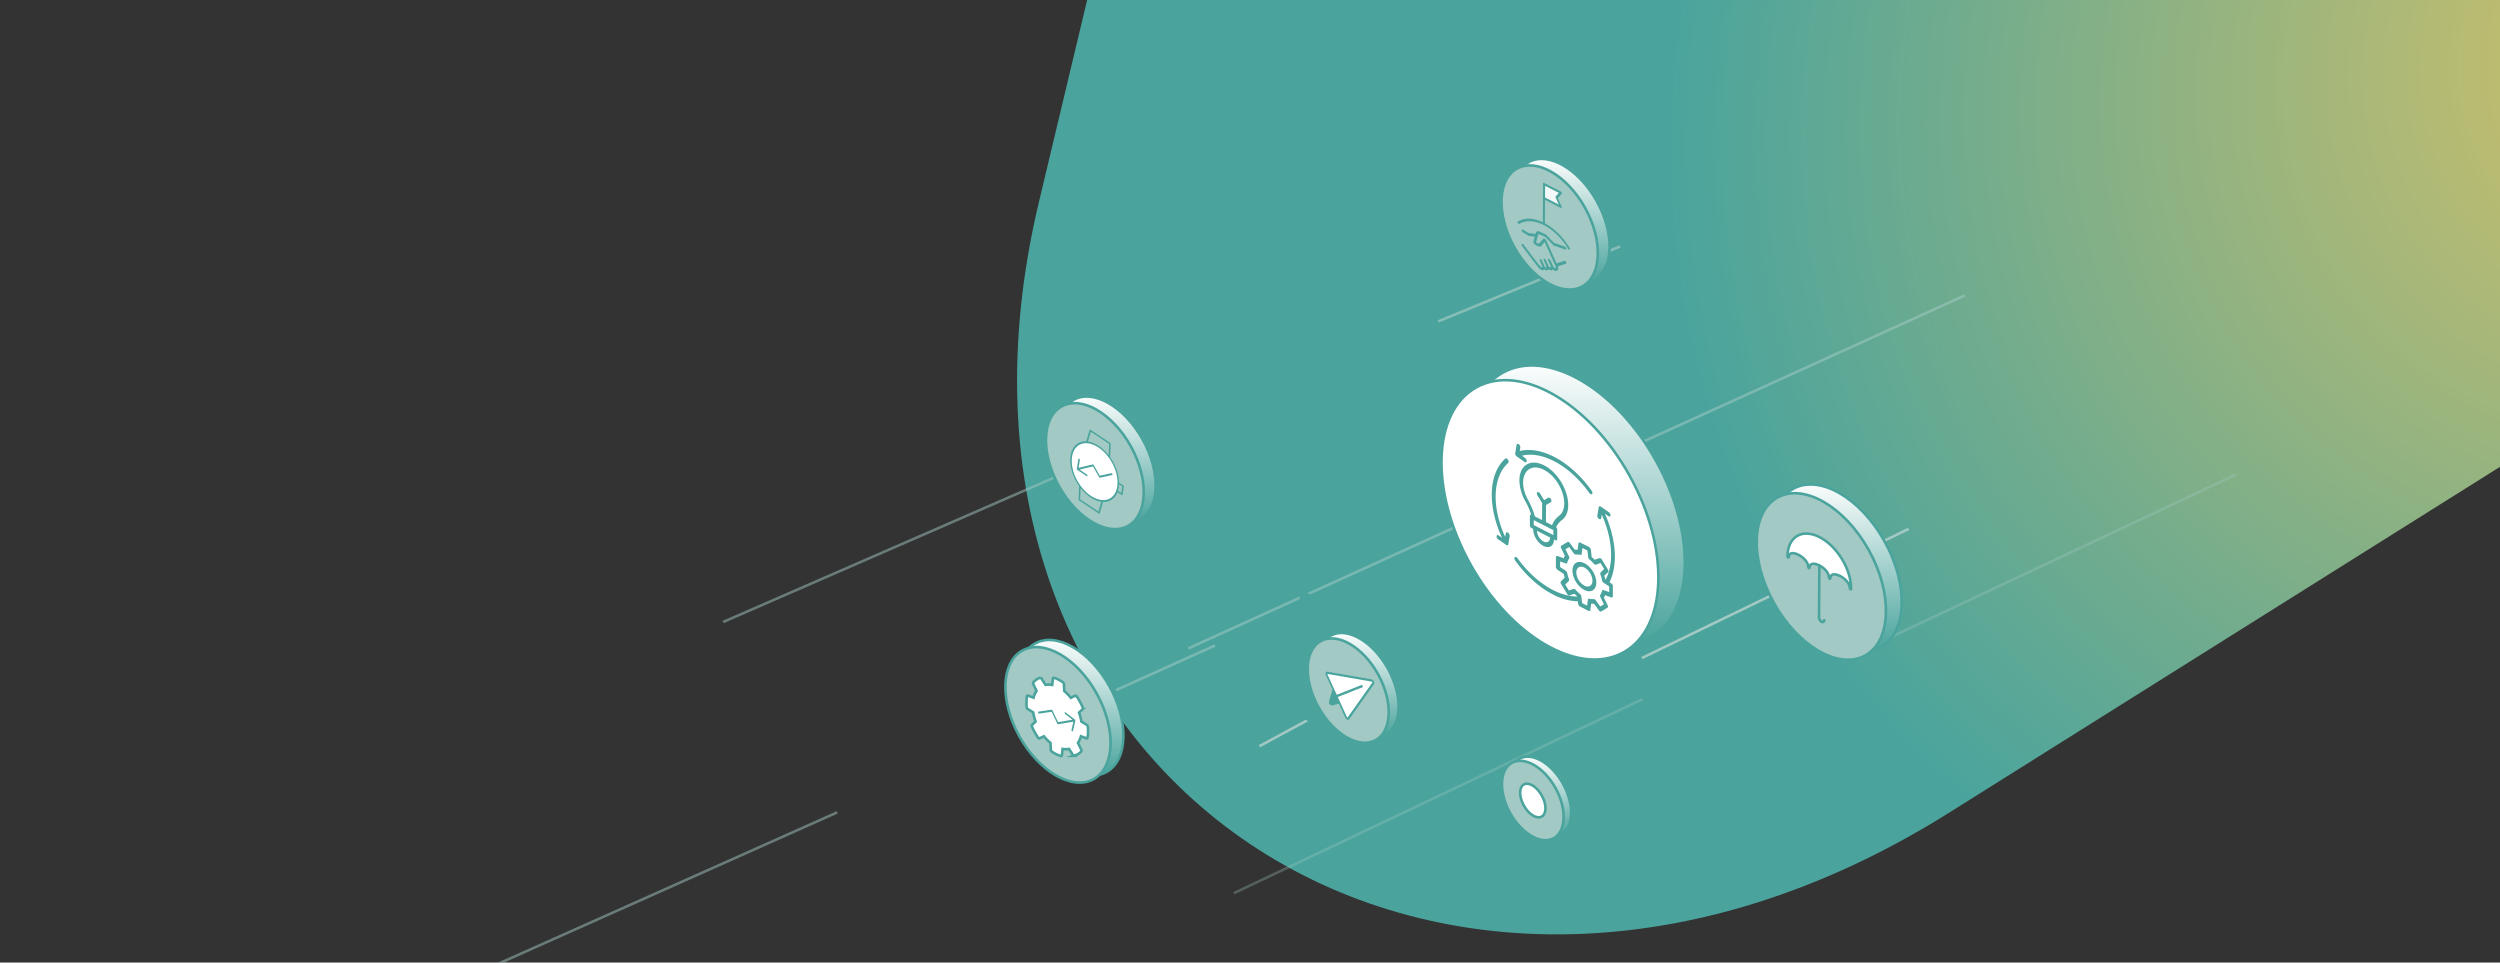 <svg xmlns="http://www.w3.org/2000/svg" xmlns:xlink="http://www.w3.org/1999/xlink" width="1922" height="740" viewBox="0 0 1922 740">
  <rect x="0" y="0" width="1922" height="740" fill="#333333" stroke="none"/>
  <defs>
    <clipPath id="clip-path">
      <rect id="Rectangle_1297" data-name="Rectangle 1297" width="1922" height="740" fill="#fff"/>
    </clipPath>
    <radialGradient id="radial-gradient" cx="0.367" cy="0.2" r="0.534" gradientTransform="matrix(0.694, 0.59, -0.435, 0.694, 0.2, -0.155)" gradientUnits="objectBoundingBox">
      <stop offset="0" stop-color="#dac265"/>
      <stop offset="1" stop-color="#4aa49d"/>
    </radialGradient>
    <linearGradient id="linear-gradient" x1="0.5" x2="0.5" y2="1" gradientUnits="objectBoundingBox">
      <stop offset="0" stop-color="#fff"/>
      <stop offset="1" stop-color="#4aa49d"/>
    </linearGradient>
  </defs>
  <g id="Mask_Group_64" data-name="Mask Group 64" clip-path="url(#clip-path)">
    <g id="Group_5797" data-name="Group 5797">
      <path id="Path_7332" data-name="Path 7332" d="M1459.514,1749.207,963.42,1806.357c-367.5,42.336-728.056-236.652-719.733-556.893l11.306-434.257C265.268,420.36,807.4,266.7,1176.7,553.969l484.8,377.093C2029.583,1217.374,1911.116,1697.192,1459.514,1749.207Z" transform="translate(2941.646 -618.044) rotate(110)" fill="url(#radial-gradient)"/>
      <path id="Path_7515" data-name="Path 7515" d="M12070.67,612.26l-205.084,99.246" transform="translate(-10603.302 -205.621)" fill="none" stroke="#a2c9c3" stroke-width="2"/>
      <path id="Path_7520" data-name="Path 7520" d="M11962.366,621.339l-596.911,271.378" transform="translate(-10451.804 -394.243)" fill="none" stroke="#a2c9c3" stroke-width="2" opacity="0.547"/>
      <path id="Path_7521" data-name="Path 7521" d="M11935.78,694.661l-70.475,38.092" transform="translate(-10896.978 -159.145)" fill="none" stroke="#a2c9c3" stroke-width="2"/>
      <path id="Path_7497" data-name="Path 7497" d="M98.285-65.672,0-120v98.285L98.285,32.613Z" transform="translate(999.212 572.568)" fill="#4aa49d"/>
      <path id="Path_7503" data-name="Path 7503" d="M41.416-97.107,0-120v41.416L41.416-55.69Z" transform="translate(1175.564 251.817)" fill="#a2c9c3"/>
      <g id="Group_5626" data-name="Group 5626" transform="translate(1020.035 494.065)">
        <path id="Path_7506" data-name="Path 7506" d="M1584.058-162.338l-32.149-16.4a4.8,4.8,0,0,1-2.4-3.926l.26-42.38.025-.077a1.282,1.282,0,0,1,.077-.325l.042-.106a.927.927,0,0,1,.315-.369l8.111-4.9a.929.929,0,0,1,.47-.12l.134.011a1.515,1.515,0,0,1,.379.1l.158.063,24.917,12.712a4.8,4.8,0,0,1,2.395,3.927l-.042,6.847a.511.511,0,0,1-.81.489,1.6,1.6,0,0,1-.8-1.308l.042-6.848a1.6,1.6,0,0,0-.8-1.308l-24.921-12.706-8.089,4.88-.258,42.238a1.6,1.6,0,0,0,.8,1.309l32.149,16.4a.511.511,0,0,0,.809-.489l.042-6.848a.511.511,0,0,1,.809-.489,1.6,1.6,0,0,1,.8,1.308l-.042,6.848A1.533,1.533,0,0,1,1584.058-162.338Z" transform="translate(-1549.513 230.941)" fill="#fff"/>
      </g>
      <g id="Group_5627" data-name="Group 5627" transform="translate(1053.969 515.564)">
        <path id="Path_7507" data-name="Path 7507" d="M1589.378-205.685" transform="translate(-1589.378 205.685)" fill="#fff"/>
      </g>
      <g id="Group_5628" data-name="Group 5628" transform="translate(1040.276 515.858)">
        <path id="Path_7508" data-name="Path 7508" d="M1589.224-167.607c-4.914-2.507-9.561-7.4-12.629-13.461-3.74-7.39-4.351-14.967-1.592-19.776s8.306-5.843,14.479-2.7l.013.007c8.287,4.227,15.119,14.683,15.9,24.327s-4.773,15.192-12.91,12.894h0A17.864,17.864,0,0,1,1589.224-167.607Zm.26-34.132-.011-.005c-5.557-2.83-10.55-1.9-13.032,2.429s-1.933,11.148,1.433,17.8,8.847,11.74,14.3,13.278h0c7.323,2.068,12.318-2.921,11.619-11.6S1596.942-197.934,1589.484-201.739Z" transform="translate(-1573.292 205.339)" fill="#fff"/>
      </g>
      <g id="Group_5629" data-name="Group 5629" transform="translate(1044.188 524.17)">
        <path id="Path_7509" data-name="Path 7509" d="M1593.191-186.142c2.219,1.132,4.031.038,4.046-2.443a7.99,7.99,0,0,0-3.992-6.543c-2.219-1.133-4.031-.039-4.046,2.443a6.229,6.229,0,0,0,.271,1.76l-4.663.969c-1.132-1.893-2.867-3.187-4.387-3.272s-2.521,1.056-2.532,2.885a8.033,8.033,0,0,0,2.481,5.442c1.511,1.462,3.251,1.94,4.4,1.211l4.622,5.707a3.753,3.753,0,0,0-.29,1.474,8.118,8.118,0,0,0,3.221,6.1c1.891,1.388,3.793,1.216,4.537-.409s.121-4.248-1.486-6.256-3.748-2.84-5.106-1.983l-4.622-5.706a4.767,4.767,0,0,0,.02-3.236l4.663-.968A7.472,7.472,0,0,0,1593.191-186.142Zm.043-7.19a4.794,4.794,0,0,1,2.4,3.927,1.532,1.532,0,0,1-2.428,1.466,4.8,4.8,0,0,1-2.4-3.927A1.532,1.532,0,0,1,1593.234-193.331Zm-11.335,7.739a4.8,4.8,0,0,1-2.395-3.926,1.532,1.532,0,0,1,2.428-1.466,4.794,4.794,0,0,1,2.394,3.926A1.532,1.532,0,0,1,1581.9-185.592Zm11.236,8.437a4.8,4.8,0,0,1,2.4,3.926,1.532,1.532,0,0,1-2.428,1.466,4.8,4.8,0,0,1-2.4-3.926A1.532,1.532,0,0,1,1593.135-177.154Z" transform="translate(-1577.888 195.575)" fill="#fff"/>
      </g>
      <g id="Group_5618" data-name="Group 5618" transform="translate(805.047 512.146)">
        <path id="Path_7457" data-name="Path 7457" d="M1722.809-259.4a.447.447,0,0,0,.395.054l7.066-3.151,4.7,6.651c.208.391.574.64.853.582l8.636-4.081-.035,5.671a1.044,1.044,0,0,0,.521.855.333.333,0,0,0,.529-.319l.043-7.047a1.1,1.1,0,0,0-.521-.855l-6.3-3.215c-.29-.2-.563-.116-.609.186a1.032,1.032,0,0,0,.439.9.652.652,0,0,0,.163.083l4.99,2.546-8.206,3.874-4.75-6.714c-.2-.375-.552-.6-.8-.521l-7.4,3.3c-.215.111-.246.463-.071.811A1.056,1.056,0,0,0,1722.809-259.4Z" transform="translate(-1713.612 285.423)" fill="#fff"/>
        <path id="Path_7458" data-name="Path 7458" d="M1749.305-268.878a1.4,1.4,0,0,0-.718-.861c-1.219-.5-2.385-.942-3.723-1.428-.027-.073-.052-.15-.082-.226a35,35,0,0,0-2.505-5.376l1.729-2.9a.54.54,0,0,0,.071-.2c0-.017.008-.031.01-.048a.5.5,0,0,0,.016-.078c0-.055-.005-.113-.006-.168q-.77-1.312-1.639-2.562a50.814,50.814,0,0,0-3.719-4.426c-.294-.314-.651-.414-.865-.242-.82.66-1.58,1.361-2.391,2.128l-.314-.278a25.884,25.884,0,0,0-4.5-3.194l-1.061-4.315a1.808,1.808,0,0,0-.9-1.278l-.14-.067a14.1,14.1,0,0,0-2.6-.923l-.079-.018c-.117-.027-.234-.053-.353-.091a9.434,9.434,0,0,0-2.574-.461c-.49-.1-.784.311-.661.924l.4,4.074-.215.009a9.261,9.261,0,0,0-3.743,1c-1.109-1.225-2.25-2.483-3.407-3.7-.009-.009-.018-.014-.027-.023s-.046-.04-.07-.058a1.19,1.19,0,0,0-.179-.132c-.015-.008-.027-.023-.042-.031-.062-.031-.122-.053-.183-.083a8.8,8.8,0,0,0-2.452,2.3c-.228.342-.459.681-.681,1.029-.136.211-.259.437-.385.664l-.153.276a1.093,1.093,0,0,0,.188,1.068l2.891,4.117c-.023.061-.045.122-.067.185a16.161,16.161,0,0,0-.838,4.8c-1.24-.2-2.416-.367-3.579-.52-.308-.04-.509.192-.489.565a36.181,36.181,0,0,0,1.276,7.4,1.387,1.387,0,0,0,.753.911l3.763,1.425.035.1a35.081,35.081,0,0,0,2.639,5.606l-1.693,2.855a.525.525,0,0,0-.045.126.5.5,0,0,0-.021.1.654.654,0,0,0-.017.084c0,.113.011.23.013.344q.941,1.485,2,2.88c.078.1.152.2.231.3q1.133,1.43,2.341,2.765.219.242.437.491l.246.278a1.244,1.244,0,0,0,.131.13l.08.069c.3.27.639.314.82.107l.056-.067c.014-.017.027-.037.037-.047.874-.712,1.6-1.342,2.265-1.956.033.031.068.06.1.089a25.779,25.779,0,0,0,4.674,3.288l1.048,4.353c.019.076.041.153.06.218l.684.109-.672-.063a1.433,1.433,0,0,0,.668.863l.052.027a16.843,16.843,0,0,0,6.113,1.528c.291.008.466-.238.433-.608l-.4-4.376h.023a9.288,9.288,0,0,0,3.761-1.012l3.322,3.625c.013.014.027.021.04.035s.022.019.033.029a1.115,1.115,0,0,0,.236.174c.005,0,.011.009.016.012l.031.016a25.361,25.361,0,0,0,2.211-1.656,11.042,11.042,0,0,0,1.7-2.53,1.121,1.121,0,0,0-.2-1.047l-2.9-4.081c.02-.056.041-.113.06-.17a16.1,16.1,0,0,0,.833-4.663l2.468.341,1.158.15c.3.033.5-.2.477-.566A30.867,30.867,0,0,0,1749.305-268.878Zm-3.689,5.691c-.291-.039-.489.164-.494.505a15.1,15.1,0,0,1-.773,4.784c-.07.2-.144.389-.22.579a1.161,1.161,0,0,0,.22,1.015l2.861,4.032a11.686,11.686,0,0,1-2.584,3.135l-3.259-3.556c-.273-.3-.609-.413-.829-.282a8.343,8.343,0,0,1-3.783,1.118c-.149.008-.3.013-.451.017-.277.006-.441.251-.407.609l.4,4.332a15.526,15.526,0,0,1-4.609-1.166l-1.082-4.5a1.441,1.441,0,0,0-.68-.907l-.1-.05a23.2,23.2,0,0,1-4.663-3.21c-.184-.162-.367-.328-.548-.495-.293-.272-.624-.332-.815-.148-.679.647-1.423,1.3-2.331,2.051-.082-.092-.165-.186-.247-.277a50.261,50.261,0,0,1-3.539-4.36c-.045-.063-.09-.128-.133-.191l1.691-2.853a1.036,1.036,0,0,0-.128-.991,32.228,32.228,0,0,1-2.736-5.668c-.083-.226-.161-.451-.237-.676a1.38,1.38,0,0,0-.728-.829l-3.7-1.4a34.12,34.12,0,0,1-.975-5.6c1.133.154,2.287.324,3.51.523.3.048.507-.159.507-.511a15.082,15.082,0,0,1,.774-4.926c.069-.2.144-.4.223-.587a1.158,1.158,0,0,0-.215-1.011l-2.848-4.054c.085-.153.171-.3.264-.447.365-.571.732-1.138,1.117-1.686a2.607,2.607,0,0,1,.416-.435c.232-.2.467-.4.708-.606l.013-.011c1.064,1.135,2.122,2.3,3.146,3.438l.164.181c.274.3.614.421.837.289a8.345,8.345,0,0,1,3.771-1.11c.211-.01.422-.021.635-.018.284,0,.452-.248.417-.612l-.43-4.366a8.265,8.265,0,0,1,2.008.392c.158.05.313.086.466.119l.074.017a11.88,11.88,0,0,1,2.026.7l1.124,4.573a1.443,1.443,0,0,0,.674.9,23.271,23.271,0,0,1,4.592,3.175q.378.331.748.676c.3.28.633.344.827.159.8-.76,1.533-1.45,2.3-2.094a43.347,43.347,0,0,1,3.9,4.875l-1.714,2.879a1.027,1.027,0,0,0,.12.981,32.191,32.191,0,0,1,2.61,5.459c.1.27.191.539.281.807a1.379,1.379,0,0,0,.739.835c1.339.484,2.485.9,3.642,1.373a28.374,28.374,0,0,1,1,5.6Z" transform="translate(-1709.269 295.907)" fill="#fff"/>
      </g>
      <g id="Group_5617" data-name="Group 5617" transform="matrix(0.995, -0.105, 0.105, 0.995, 1181.488, 144.686)">
        <path id="Path_7456" data-name="Path 7456" d="M6.235.1c-.165-.144-.306-.13-.327.032L5.272,5.106c-5-1.172-6.753,4.35-3.909,12.334a35.311,35.311,0,0,0,3.844,7.6l.616,6.081a1.067,1.067,0,0,0,.325.6l8.469,7.335c.163.137.3.123.326-.032l.647-4.988c2.637.612,4.488-.64,5.071-3.43l1.812,1.569c.177.146.32.113.327-.077l.01-3.593a1.039,1.039,0,0,0-.325-.641l-1.812-1.569a31.619,31.619,0,0,0-5.038-12.206l-.605-6.05a1.07,1.07,0,0,0-.325-.6Zm.283.965,7.9,6.841.516,5.162C12.1,9.131,8.814,6.284,5.975,5.311ZM10.455,8.8c5.4,4.674,9.759,13.288,9.742,19.24s-4.405,6.988-9.8,2.315S.637,17.063.653,11.111s4.4-6.992,9.792-2.323Zm6.852,12.776a.367.367,0,0,0-.245-.122l-4.368.347L9.77,16.666c-.13-.286-.357-.522-.529-.548L3.9,16.682l.01-3.469a.987.987,0,0,0-.325-.641c-.18-.156-.326-.121-.327.077L3.249,16.96a1.04,1.04,0,0,0,.325.641l3.909,3.385c.18.187.349.2.377.023a.921.921,0,0,0-.274-.653.687.687,0,0,0-.1-.088L4.39,17.588l5.073-.536,2.955,5.182c.122.273.343.494.5.5l4.572-.362c.133-.019.151-.228.042-.481A1.084,1.084,0,0,0,17.307,21.573Zm3.464,5.521,1.384,1.2-.008,2.874-1.384-1.2a10.941,10.941,0,0,0,.085-1.367A14.807,14.807,0,0,0,20.771,27.094ZM5.918,26.079c2.83,3.937,6.119,6.785,8.957,7.758l-.542,4.245-7.9-6.841Z" fill="#fff"/>
      </g>
      <path id="Path_7513" data-name="Path 7513" d="M12289.944,516.039l-314.131,149.136" transform="translate(-11027.267 21.502)" fill="none" stroke="#a2c9c3" stroke-width="2" opacity="0.298"/>
      <path id="Path_7514" data-name="Path 7514" d="M12130.748,582.156l-265.162,124.872" transform="translate(-10411.774 -217.315)" fill="none" stroke="#a2c9c3" stroke-width="2" opacity="0.315"/>
      <path id="Path_7516" data-name="Path 7516" d="M12005.511,661.073l-139.925,57.7" transform="translate(-10759.929 -471.658)" fill="none" stroke="#a2c9c3" stroke-width="2" opacity="0.686"/>
      <path id="Path_7517" data-name="Path 7517" d="M11936.259,670.318l-296.618,129.4" transform="translate(-11083.734 -321.514)" fill="none" stroke="#a2c9c3" stroke-width="2" opacity="0.488"/>
      <path id="Path_7518" data-name="Path 7518" d="M11941.752,688.51l-76.166,34.34" transform="translate(-11007.638 -192.278)" fill="none" stroke="#a2c9c3" stroke-width="2" opacity="0.547"/>
      <path id="Path_7519" data-name="Path 7519" d="M11773.523,765.26l-357.046,159.465" transform="translate(-11129.884 -140.705)" fill="none" stroke="#a2c9c3" stroke-width="2" opacity="0.488"/>
      <g id="Group_5700" data-name="Group 5700" transform="translate(1912 13544)">
        <path id="Path_7735" data-name="Path 7735" d="M238.26-24.441c.589-53.73-36.257-117.618-82.3-142.7-27.226-14.832-51.566-12.763-67.04,2.51,13.4-3.213,29.481-.6,46.712,8.791,46.042,25.081,82.889,88.969,82.3,142.7-.24,21.955-6.7,38.81-17.393,49.364C222.951,30.853,237.891,9.179,238.26-24.441Z" transform="translate(-854.981 -13085.785)" fill="url(#linear-gradient)"/>
        <ellipse id="Ellipse_453" data-name="Ellipse 453" cx="70.028" cy="116.507" rx="70.028" ry="116.507" transform="translate(-817.903 -13223.44) rotate(-29.072)" fill="none" stroke="#4aa49d" stroke-miterlimit="10" stroke-width="2"/>
        <ellipse id="Ellipse_452" data-name="Ellipse 452" cx="70.028" cy="116.507" rx="70.028" ry="116.507" transform="translate(-838.232 -13212.14) rotate(-29.072)" fill="#fff" stroke="#4aa49d" stroke-miterlimit="10" stroke-width="2"/>
      </g>
      <path id="Path_7736" data-name="Path 7736" d="M155.279-109.344c.262-23.875-16.111-52.264-36.57-63.408-12.1-6.59-22.913-5.671-29.789,1.115,5.956-1.428,13.1-.265,20.756,3.906,20.459,11.145,36.831,39.533,36.57,63.408-.107,9.756-2.977,17.245-7.728,21.935C148.477-84.774,155.116-94.4,155.279-109.344Z" transform="translate(1082.182 299.386)" fill="url(#linear-gradient)"/>
      <path id="Path_7737" data-name="Path 7737" d="M177.926-86.172c.351-32.023-21.609-70.1-49.05-85.048-16.226-8.84-30.733-7.607-39.955,1.5,7.989-1.915,17.57-.355,27.84,5.239,27.441,14.948,49.4,53.025,49.05,85.048-.143,13.085-3.994,23.131-10.366,29.421C168.8-53.217,177.706-66.135,177.926-86.172Z" transform="translate(1284.126 549.703)" fill="url(#linear-gradient)"/>
      <path id="Path_7738" data-name="Path 7738" d="M156.259-108.341c.266-24.228-16.349-53.035-37.11-64.345-12.276-6.688-23.252-5.755-30.229,1.132,6.044-1.449,13.293-.269,21.063,3.964,20.761,11.309,37.375,40.117,37.11,64.345-.108,9.9-3.021,17.5-7.843,22.259C149.356-83.409,156.093-93.182,156.259-108.341Z" transform="translate(732.223 482.103)" fill="url(#linear-gradient)"/>
      <path id="Path_7739" data-name="Path 7739" d="M131.37-133.807c.167-15.273-10.306-33.433-23.393-40.562-7.739-4.216-14.658-3.628-19.056.713,3.81-.913,8.38-.169,13.278,2.5,13.087,7.129,23.561,25.289,23.393,40.562-.068,6.241-1.9,11.032-4.944,14.032C127.019-118.09,131.265-124.25,131.37-133.807Z" transform="translate(1076.525 758.942)" fill="url(#linear-gradient)"/>
      <path id="Path_7740" data-name="Path 7740" d="M161.344-103.138c.286-26.057-17.583-57.04-39.912-69.2-13.2-7.193-25.007-6.189-32.512,1.217,6.5-1.558,14.3-.289,22.654,4.263,22.329,12.163,40.2,43.146,39.912,69.2-.117,10.648-3.25,18.821-8.435,23.94C153.92-76.323,161.166-86.834,161.344-103.138Z" transform="translate(702.323 669.254)" fill="url(#linear-gradient)"/>
      <path id="Path_7741" data-name="Path 7741" d="M144.717-120.151c.22-20.075-13.546-43.945-30.748-53.315-10.172-5.541-19.266-4.768-25.047.938,5.008-1.2,11.014-.223,17.452,3.285,17.2,9.371,30.969,33.241,30.748,53.315-.09,8.2-2.5,14.5-6.5,18.443C139-99.492,144.579-107.59,144.717-120.151Z" transform="translate(930.537 663.84)" fill="url(#linear-gradient)"/>
      <ellipse id="Ellipse_454" data-name="Ellipse 454" cx="31.117" cy="51.77" rx="31.117" ry="51.77" transform="translate(1148.066 139.735) rotate(-29.072)" fill="none" stroke="#4aa49d" stroke-miterlimit="10" stroke-width="2"/>
      <ellipse id="Ellipse_457" data-name="Ellipse 457" cx="41.736" cy="69.438" rx="41.736" ry="69.438" transform="translate(1342.149 396.056) rotate(-29.072)" fill="none" stroke="#4aa49d" stroke-miterlimit="10" stroke-width="2"/>
      <ellipse id="Ellipse_459" data-name="Ellipse 459" cx="31.576" cy="52.534" rx="31.576" ry="52.534" transform="translate(797.768 322.712) rotate(-29.072)" fill="none" stroke="#4aa49d" stroke-miterlimit="10" stroke-width="2"/>
      <ellipse id="Ellipse_461" data-name="Ellipse 461" cx="19.905" cy="33.117" rx="19.905" ry="33.117" transform="translate(1150.709 592.954) rotate(-29.072)" fill="none" stroke="#4aa49d" stroke-miterlimit="10" stroke-width="2"/>
      <ellipse id="Ellipse_463" data-name="Ellipse 463" cx="33.961" cy="56.501" rx="33.961" ry="56.501" transform="translate(766.102 511.211) rotate(-29.072)" fill="none" stroke="#4aa49d" stroke-miterlimit="10" stroke-width="2"/>
      <ellipse id="Ellipse_465" data-name="Ellipse 465" cx="26.164" cy="43.529" rx="26.164" ry="43.529" transform="translate(1000.088 501.39) rotate(-29.072)" fill="none" stroke="#4aa49d" stroke-miterlimit="10" stroke-width="2"/>
      <ellipse id="Ellipse_455" data-name="Ellipse 455" cx="31.117" cy="51.77" rx="31.117" ry="51.77" transform="translate(1139.033 144.758) rotate(-29.072)" fill="#a2c9c3" stroke="#4aa49d" stroke-miterlimit="10" stroke-width="2"/>
      <ellipse id="Ellipse_456" data-name="Ellipse 456" cx="41.736" cy="69.438" rx="41.736" ry="69.438" transform="translate(1330.033 402.792) rotate(-29.072)" fill="#a2c9c3" stroke="#4aa49d" stroke-miterlimit="10" stroke-width="2"/>
      <ellipse id="Ellipse_458" data-name="Ellipse 458" cx="31.576" cy="52.534" rx="31.576" ry="52.534" transform="translate(788.601 327.809) rotate(-29.072)" fill="#a2c9c3" stroke="#4aa49d" stroke-miterlimit="10" stroke-width="2"/>
      <ellipse id="Ellipse_460" data-name="Ellipse 460" cx="19.905" cy="33.117" rx="19.905" ry="33.117" transform="translate(1144.931 596.167) rotate(-29.072)" fill="#a2c9c3" stroke="#4aa49d" stroke-miterlimit="10" stroke-width="2"/>
      <ellipse id="Ellipse_467" data-name="Ellipse 467" cx="7.905" cy="14.117" rx="7.905" ry="14.117" transform="translate(1164.651 606.942) rotate(-29.072)" fill="#fff" stroke="#4aa49d" stroke-miterlimit="10" stroke-width="2"/>
      <ellipse id="Ellipse_462" data-name="Ellipse 462" cx="33.961" cy="56.501" rx="33.961" ry="56.501" transform="translate(756.244 516.692) rotate(-29.072)" fill="#a2c9c3" stroke="#4aa49d" stroke-miterlimit="10" stroke-width="2"/>
      <ellipse id="Ellipse_464" data-name="Ellipse 464" cx="26.164" cy="43.529" rx="26.164" ry="43.529" transform="translate(992.493 505.612) rotate(-29.072)" fill="#a2c9c3" stroke="#4aa49d" stroke-miterlimit="10" stroke-width="2"/>
      <g id="Group_5620" data-name="Group 5620" transform="translate(1146.881 341.217)">
        <path id="Path_7462" data-name="Path 7462" d="M1877.176-165.07l-1.479-.92c6.6-13.245,5.273-33.1-3.535-52.749l2.66,1.855c.706.553,1.422.434,1.6-.268a1.319,1.319,0,0,0,.035-.226,2.659,2.659,0,0,0-1.094-2.367c-.027-.019-.052-.038-.08-.056l-6.208-4.33-.147-.075a1.01,1.01,0,0,0-1.335.148l0,.164c0,.166-.148.091-.15.257l-1.079,6.418a2.66,2.66,0,0,0,1.092,2.369l.08.056.3.15c.72.4,1.357.158,1.489-.572l.462-2.751c8.4,18.718,9.517,37.616,2.959,49.967l-.147-.077-.874-2.933,2.838-2.7c.483-.4.423-1.387-.136-2.227l-4.554-7.468c-.495-.877-1.343-1.382-1.923-1.146l-3.719,1.255a26.037,26.037,0,0,0-2.213-2.123l-.559-5.43a3.2,3.2,0,0,0-1.473-2.24l-6.657-3.4a.96.96,0,0,0-1.489.733l-.623,4.827-2.226-.14-3.679-5.029c-.572-.83-1.425-1.192-1.924-.816l-4.618,2.788c-.56.273-.632,1.188-.161,2.076l2.78,5.567-.9,2.028-4.589-1.679a.958.958,0,0,0-1.337.977l-.045,7.279a3.193,3.193,0,0,0,1.321,2.329l4.583,3,.872,2.933-2.837,2.866c-.485.4-.424,1.385.134,2.225l4.556,7.468c.494.877,1.342,1.382,1.923,1.146l3.717-1.256,2.213,2.125h0c-15.179.04-32.9-11.3-45.977-29.43-.637-.894-1.57-1.247-2.081-.787s-.408,1.556.23,2.449l.059.08c8.31,11.594,18.608,20.825,29.227,26.2a43.259,43.259,0,0,0,18.967,5.2l.137,1.73a3.193,3.193,0,0,0,1.47,2.245l6.51,3.32a.96.96,0,0,0,1.49-.733l.623-4.827,2.225.14,3.679,5.031c.572.829,1.425,1.191,1.924.816l4.616-2.791c.561-.273.631-1.189.161-2.076l-2.787-5.57.9-2.029,4.589,1.68a.961.961,0,0,0,1.35-.972l.044-7.28a2.661,2.661,0,0,0-1.095-2.367C1877.232-165.034,1877.2-165.053,1877.176-165.07Zm-1.672,6.614-4.3-1.529a.842.842,0,0,0-1.191.556,9.84,9.84,0,0,1-1.355,3.126,1.8,1.8,0,0,0,.137,1.894l2.64,5.331-2.831,1.709-3.385-4.715a2.222,2.222,0,0,0-1.626-.995,9.967,9.967,0,0,1-3.411-.247.764.764,0,0,0-1.046.794l-.622,4.5L1854.674-150l-.564-5.108a2.959,2.959,0,0,0-1.028-1.852,25.361,25.361,0,0,1-3.394-3.225c-.511-.623-1.178-.9-1.629-.665l-3.57,1.167-2.789-4.572,2.688-2.611a1.744,1.744,0,0,0,.158-1.744,25.245,25.245,0,0,1-1.307-4.484,2.553,2.553,0,0,0-1.177-1.763l-4.288-2.85.027-4.3,4.295,1.529a.841.841,0,0,0,1.191-.556,9.851,9.851,0,0,1,1.355-3.126,1.794,1.794,0,0,0-.136-1.894l-2.638-5.328,2.831-1.71,3.532,4.79a2.222,2.222,0,0,0,1.628,1,9.927,9.927,0,0,1,3.411.247c.583.182,1.016-.148,1.044-.794l.622-4.5,3.847,1.962.561,5.1a2.96,2.96,0,0,0,1.029,1.852,25.46,25.46,0,0,1,3.394,3.225c.51.625,1.178.9,1.628.665l3.421-1.242,2.791,4.578-2.688,2.61a1.748,1.748,0,0,0-.159,1.744,25.213,25.213,0,0,1,1.309,4.484,2.543,2.543,0,0,0,1.176,1.763l4.286,2.85Z" transform="translate(-1785.233 272.429)" fill="#4aa49d"/>
        <path id="Path_7463" data-name="Path 7463" d="M1839.854-196.537c-5.066-2.586-9.2-.089-9.237,5.576s4.044,12.353,9.11,14.937,9.2.089,9.238-5.576h0c.061-5.621-3.973-12.286-9.011-14.887Zm-.106,17.2a12.354,12.354,0,0,1-6.17-10.118c.024-3.837,2.825-5.528,6.255-3.776a12.354,12.354,0,0,1,6.173,10.118h0C1845.96-179.293,1843.173-177.61,1839.748-179.333Z" transform="translate(-1768.593 288.366)" fill="#4aa49d"/>
        <path id="Path_7464" data-name="Path 7464" d="M1823.012-243.835c-10.379-4.7-18.42,1.117-17.959,12.989a34.925,34.925,0,0,0,4.72,15.437,49.719,49.719,0,0,1,4.245,9.793,1.022,1.022,0,0,0-.9,1.036l-.043,7.129a2.772,2.772,0,0,0,1.3,2.324c.056.032.113.061.169.086l1.038.529c-.083,4.907,3.426,10.757,7.838,13.067s8.055.206,8.14-4.7c0-.07,0-.142,0-.214l1.038.529c.77.445,1.438.126,1.489-.711a1.882,1.882,0,0,0,0-.19l.043-7.113a2.828,2.828,0,0,0-.878-1.942,14.521,14.521,0,0,1,4.338-5.415C1848.775-209.28,1839.883-236.053,1823.012-243.835Zm8.152,50.292-.023,3.8-15.093-7.7.022-3.8Zm-2.557,5.664c-.019,3.107-2.287,4.476-5.066,3.057a10,10,0,0,1-5-8.191Zm1.541-9.5-4.736-2.417.082-13.062,3.724-2.249c.577-.348.583-1.387.014-2.319s-1.5-1.406-2.075-1.059l-3.133,1.892-3.091-5.068c-.569-.932-1.5-1.406-2.075-1.058s-.584,1.387-.015,2.321h0l3.675,6.023-.079,13.068-5.476-2.793a63.411,63.411,0,0,0-5.119-12.4c-8.937-15.842-1.729-29.756,11.148-23.849,14.06,6.343,21.79,29.038,12.4,35.863a16.217,16.217,0,0,0-5.239,7.118Z" transform="translate(-1783.792 259.904)" fill="#4aa49d"/>
        <path id="Path_7465" data-name="Path 7465" d="M1803.775-245.226c.59.633-.3-.151,6.5,4.644.778.513,1.5.265,1.605-.555a2.78,2.78,0,0,0-1.143-2.361l-2.51-1.945c15.953-3.776,36.871,7.835,51.77,28.74a3.764,3.764,0,0,0,.886.783.914.914,0,0,0,1.188-.057c.5-.45.4-1.522-.226-2.4l-.056-.075c-15.938-22.341-38.314-34.7-55.321-30.549l.462-2.753a2.664,2.664,0,0,0-1.094-2.367c-.027-.019-.053-.038-.08-.056-.706-.555-1.422-.434-1.6.268a1.48,1.48,0,0,0-.035.226c-.151.585.311-2.331-1.081,6.418A2.394,2.394,0,0,0,1803.775-245.226Z" transform="translate(-1784.996 254.523)" fill="#4aa49d"/>
        <path id="Path_7466" data-name="Path 7466" d="M1804.189-190.384c-.7-.555-1.422-.435-1.6.266a1.27,1.27,0,0,0-.036.226l-.609,2.677c-10.515-23.177-9.534-46.143,2.428-56.843.511-.459.408-1.554-.229-2.449s-1.57-1.247-2.081-.788a.626.626,0,0,0-.044.045c-12.78,11.452-13.771,36.049-2.453,60.81l-2.512-1.779c-.7-.553-1.42-.434-1.6.268a1.444,1.444,0,0,0-.037.226,2.669,2.669,0,0,0,1.094,2.369c.026.019.052.037.08.054l6.206,4.33c.751.54,1.476.357,1.624-.41,0-.027.009-.054.014-.083l1.079-6.418A3.5,3.5,0,0,0,1804.189-190.384Z" transform="translate(-1791.709 258.697)" fill="#4aa49d"/>
      </g>
      <path id="Path_7505" data-name="Path 7505" d="M1997.406-89.625c-.005.728-.975.2-.971-.495.046-7.439-14.963-15.1-15.009-7.657,0,.715-.975.22-.971-.495.093-15.106,11.115-21.76,24.625-14.868s24.383,24.718,24.29,39.823c0,.715-.975.22-.97-.495.045-7.4-14.923-15.134-15.015-7.647-.005.689-.969.21-.965-.5C2012.455-89.416,1997.451-97.064,1997.406-89.625Z" transform="translate(-606.234 526.074)" fill="#fff" stroke="#4aa49d" stroke-miterlimit="10" stroke-width="2"/>
      <path id="Path_7512" data-name="Path 7512" d="M2008.68-49.287a1.263,1.263,0,0,1-2,1.207h0a3.964,3.964,0,0,1-1.973-3.233l.244-39.876" transform="translate(-606.239 526.068)" fill="none" stroke="#4aa49d" stroke-linecap="round" stroke-miterlimit="10" stroke-width="2"/>
      <path id="Path_7742" data-name="Path 7742" d="M-2471.922-13531.7s-.484,9.74,0,10.2,12.315,5.829,12.315,5.829l-2.757-5.829,2.757-4.581Z" transform="translate(3659 13674)" fill="#f3f9f9"/>
      <g id="Group_5631" data-name="Group 5631" transform="translate(1166.723 140.586)">
        <path id="Path_7510" data-name="Path 7510" d="M1936.129-126.464a.817.817,0,0,0-.7-.158l-5.993,1.953L1921.4-142.5a1.787,1.787,0,0,0-.884-.918,3.07,3.07,0,0,1-.31-.13c-.294-.136-.66-.307-.932-.033a34.313,34.313,0,0,0-3.063,3.491c-.436.6-1.764-.147-2.541-.665l1.511-5.627a.884.884,0,0,1,1.355-.529l4.317,1.992,6.033,6.234a1.4,1.4,0,0,0,.533.358l8.754,3.019a.591.591,0,0,0,.632-.077.788.788,0,0,0,.2-.679,1.856,1.856,0,0,0-.35-.884,1.584,1.584,0,0,0-.729-.583l-8.489-2.927-5.982-6.183a1.5,1.5,0,0,0-.437-.318l-4.545-2.1c-1.176-.544-2.689-.675-3.259,1.752l-5.511-.734-4.009-2.564a.827.827,0,0,0-.7-.153.578.578,0,0,0-.369.509,1.86,1.86,0,0,0,.836,1.627l4.2,2.684.107.059a.953.953,0,0,0,.3.1l4.574.6-1.044,3.916a1.75,1.75,0,0,0,.628,1.594c.042.036,4.126,3.523,5.6,1.476a33.581,33.581,0,0,1,2.467-2.852l8.08,17.943a1.923,1.923,0,0,0,.144.268,2,2,0,0,0,.112.3,1.565,1.565,0,0,1,.158.908.569.569,0,0,1-.4.5c-.444.126-1.061-.306-1.374-.959l-2.434-5.119c-.286-.633-.874-1.067-1.313-.967s-.559.7-.25,1.385l1.746,3.7c.022.066.049.134.086.218.27.567.176,1.119-.184,1.223a1.489,1.489,0,0,1-1.319-.851l-2.087-4.646a1.97,1.97,0,0,0-.56-.791,1,1,0,0,0-.718-.278c-.45.048-.623.577-.392,1.211a1.286,1.286,0,0,0,.082.184l1.539,3.423.043.1a2.875,2.875,0,0,1,.3,1.509.248.248,0,0,1-.2.227c-.365.1-.873-.244-1.125-.761l-2.117-4.74c-.334-.612-.933-.969-1.327-.791-.332.148-.429.623-.214,1.212l1.789,4.006c.011.046.025.1.046.171.146.4.031.734-.253.752l-.072.009c-.479.129-1.328-.884-1.576-1.2l-.137-.146-.014-.007c-1.421-1.659-3.6-4.535-7.487-9.666l-4.8-6.357a1.56,1.56,0,0,0-.7-.56.583.583,0,0,0-.627.1.819.819,0,0,0-.185.694,1.974,1.974,0,0,0,.4.928l4.609,6.1c4.123,5.462,6.394,8.471,7.846,10.153a7.237,7.237,0,0,0,2.238,1.964l.03.015a1.956,1.956,0,0,0,1.4.224,1.4,1.4,0,0,0,.979-.653,2.705,2.705,0,0,0,2.345.8,1.25,1.25,0,0,0,.907-.861,3.638,3.638,0,0,0,.825.546,2.271,2.271,0,0,0,1.624.248,1.437,1.437,0,0,0,.869-.661,5.023,5.023,0,0,0,.72.618,3.283,3.283,0,0,0,.493.3c1.578.8,2.868.016,2.876-1.751a4.634,4.634,0,0,0-.275-1.525l6.1-1.946a.575.575,0,0,0,.373-.506,1.53,1.53,0,0,0-.173-.873A1.9,1.9,0,0,0,1936.129-126.464Z" transform="translate(-1899.473 186.555)" fill="#4aa49d"/>
        <path id="Path_7511" data-name="Path 7511" d="M1938.966-142.8c-5.076-8.327-11.823-15.029-19.036-18.92l.111-18.007,12.056,6.151a.511.511,0,0,0,.71-.112,1.028,1.028,0,0,0-.032-.943l-2.889-6.383,2.949-3.406a.915.915,0,0,0,.044-.9,1.591,1.591,0,0,0-.7-.838l-12.86-6.56a.511.511,0,0,0-.81.489l-.181,29.69c-7.216-3.47-14-3.674-19.149-.562-.316.191-.318.762-.008,1.272s.821.77,1.137.58c10.413-6.26,27.24,2.326,37.506,19.129a1.5,1.5,0,0,0,.576.569.589.589,0,0,0,.559.032.51.51,0,0,0,.239-.4l.461.236Zm-10.718-38.549,2.357,5.21-10.554-5.384.055-8.987,10.554,5.384-2.406,2.779A.966.966,0,0,0,1928.248-181.349Z" transform="translate(-1898.935 192.807)" fill="#4aa49d"/>
      </g>
      <ellipse id="Ellipse_466" data-name="Ellipse 466" cx="15.454" cy="24.393" rx="15.454" ry="24.393" transform="matrix(0.866, -0.5, 0.5, 0.866, 816.111, 348.998)" fill="#fff"/>
      <g id="Group_5701" data-name="Group 5701" transform="translate(-68.557 900.415) rotate(13)">
        <path id="Path_7743" data-name="Path 7743" d="M804.756-536.626a1.664,1.664,0,0,0-.916-.975c-1.548-.581-3.03-1.081-4.726-1.639l-.1-.255a38.336,38.336,0,0,0-3.215-6.081l2.164-3.263a.56.56,0,0,0,.086-.226.386.386,0,0,1,.013-.054.594.594,0,0,0,.02-.089c0-.062-.009-.126-.01-.189q-.986-1.486-2.1-2.9a60.634,60.634,0,0,0-4.743-5.018c-.375-.357-.828-.472-1.1-.279-1.035.737-1.991,1.522-3.012,2.383q-.2-.16-.4-.319a33.672,33.672,0,0,0-5.728-3.635l-1.377-4.874a2.1,2.1,0,0,0-1.148-1.448l-.174-.075a19.511,19.511,0,0,0-3.3-1.06l-.1-.021c-.148-.031-.3-.061-.447-.1a13.307,13.307,0,0,0-3.263-.539c-.619-.115-.986.348-.824,1.04l.54,4.6c-.087,0-.181,0-.272.009a12.765,12.765,0,0,0-4.732,1.1c-1.413-1.389-2.868-2.816-4.343-4.2-.012-.01-.023-.016-.035-.026-.028-.023-.058-.045-.087-.065a1.493,1.493,0,0,0-.229-.149c-.019-.009-.033-.026-.053-.034-.078-.036-.154-.061-.232-.1a10.532,10.532,0,0,0-3.088,2.573c-.285.384-.577.766-.853,1.155-.173.236-.325.491-.482.747l-.192.309a1.133,1.133,0,0,0,.246,1.206l3.694,4.663c-.028.074-.057.137-.087.206a16.306,16.306,0,0,0-1.023,5.407c-1.573-.231-3.062-.431-4.535-.612-.389-.046-.641.214-.613.635a37.1,37.1,0,0,0,1.673,8.357,1.651,1.651,0,0,0,.961,1.034l4.776,1.634c.016.037.03.074.045.106a38.443,38.443,0,0,0,3.385,6.341l-2.121,3.208a.574.574,0,0,0-.056.142.522.522,0,0,0-.025.114.634.634,0,0,0-.021.1c0,.128.016.26.019.388q1.2,1.682,2.552,3.263c.1.113.194.225.295.338q1.446,1.621,2.986,3.135c.186.184.372.371.557.557l.314.316a1.5,1.5,0,0,0,.167.147l.1.079c.386.306.81.357,1.038.127l.07-.076c.018-.019.034-.041.046-.052,1.1-.8,2.021-1.5,2.857-2.188.042.035.087.068.129.1a33.53,33.53,0,0,0,5.945,3.741l1.36,4.92c.024.086.053.174.078.246l.865.127-.851-.077a1.689,1.689,0,0,0,.851.979l.066.03a23.688,23.688,0,0,0,7.751,1.769c.368.01.589-.266.543-.682l-.546-4.938.03,0a12.773,12.773,0,0,0,4.754-1.114l4.235,4.112c.016.015.034.025.051.039s.028.021.043.033a1.456,1.456,0,0,0,.3.2c.007,0,.013.01.02.013l.04.019a32.138,32.138,0,0,0,2.786-1.853,12.251,12.251,0,0,0,2.131-2.842,1.167,1.167,0,0,0-.269-1.182l-3.7-4.624c.025-.063.051-.126.076-.191a16.293,16.293,0,0,0,1.018-5.253l3.129.4,1.472.18c.382.039.627-.221.6-.636A31.633,31.633,0,0,0,804.756-536.626Z" fill="#fff" stroke="#4aa49d" stroke-miterlimit="10" stroke-width="2"/>
        <path id="Path_7457-2" data-name="Path 7457" d="M767.512-534.09a.625.625,0,0,0,.5.064l8.923-3.5,6,7.535a1.212,1.212,0,0,0,1.084.663l10.907-4.535v6.4a1.176,1.176,0,0,0,.643.98c.369.182.678.039.691-.321a.437.437,0,0,0,0-.047v-7.951a1.242,1.242,0,0,0-.667-.968l-8-3.671c-.369-.226-.714-.135-.772.2a1.14,1.14,0,0,0,.562,1.024.883.883,0,0,0,.211.1l6.338,2.908L783.57-530.9l-6.067-7.6a1.045,1.045,0,0,0-1.022-.593l-9.34,3.662c-.273.122-.311.518-.087.913A1.263,1.263,0,0,0,767.512-534.09Z" transform="translate(-1.82 -3.903)" fill="#4aa49d"/>
      </g>
      <g id="Group_5617-2" data-name="Group 5617" transform="translate(826.507 328.434) rotate(9)">
        <path id="Path_7456-2" data-name="Path 7456" d="M769.369-651.971c-.32-.15-.592-.038-.632.258l-1.206,9.061c-9.676,1.061-13.03,11.767-7.49,23.914a38.967,38.967,0,0,0,7.471,10.85l1.223,10.213a1.2,1.2,0,0,0,.632.837l16.413,7.528c.316.137.582.029.632-.258l1.224-9.091c5.1-.568,8.671-3.9,9.783-9.121l3.511,1.61c.343.146.619,0,.631-.337v-6.265a1.176,1.176,0,0,0-.631-.917l-3.511-1.61c-1.108-6.257-4.688-12.883-9.8-18.142l-1.2-10.165a1.2,1.2,0,0,0-.632-.838Zm.552,1.506,15.307,7.021,1.025,8.674c-5.493-5.1-11.865-8.026-17.358-7.961Zm7.653,11.028c10.458,4.8,18.937,17.1,18.937,27.481s-8.478,14.908-18.937,10.111-18.935-17.1-18.936-27.481,8.465-14.909,18.918-10.119l.018.008Zm13.314,18.012a.591.591,0,0,0-.473-.06l-8.442,3.314L776.3-625.3a1.146,1.146,0,0,0-1.026-.628l-10.319,4.291v-6.047a1.115,1.115,0,0,0-.609-.928c-.348-.172-.641-.037-.654.3a.421.421,0,0,0,0,.045v7.518a1.175,1.175,0,0,0,.632.917l7.574,3.474c.348.214.676.128.73-.193a1.076,1.076,0,0,0-.532-.969.828.828,0,0,0-.2-.091l-6-2.752,9.807-4.076,5.741,7.195a.986.986,0,0,0,.966.56l8.837-3.465c.258-.115.294-.489.081-.863A1.179,1.179,0,0,0,790.888-621.425Zm6.726,7.47,2.682,1.231v5.013l-2.681-1.23a18.32,18.32,0,0,0,.158-2.434,22.144,22.144,0,0,0-.158-2.579ZM768.9-606.51c5.493,5.1,11.865,8.027,17.358,7.961l-1.025,7.734-15.307-7.021Z" transform="translate(-757.37 652.037)" fill="#4aa49d"/>
      </g>
      <g id="Group_5702" data-name="Group 5702" transform="matrix(0.978, 0.208, -0.208, 0.978, 66.734, 938.895)">
        <path id="Path_7744" data-name="Path 7744" d="M881.674-611.906a2.552,2.552,0,0,0-2.031-1.136l-34.395,1.292a1.221,1.221,0,0,0-1.2.988,2.463,2.463,0,0,0,.52,1.946l7.269,9.788-.791,9.159a2.789,2.789,0,0,0,1.027,2.223,2.708,2.708,0,0,0,.88.516,1.6,1.6,0,0,0,1.231-.034l4.707-2.353,7.111,9.573a2.917,2.917,0,0,0,1.355,1.03,1.8,1.8,0,0,0,.406.094,1.244,1.244,0,0,0,1.389-.73l12.958-30.161A2.279,2.279,0,0,0,881.674-611.906Z" fill="#4aa49d"/>
        <path id="Path_7745" data-name="Path 7745" d="M850.831-593.087a.356.356,0,0,1-.371-.081.452.452,0,0,1-.182-.391l.678-7.859,4.481,6.034Z" transform="translate(2.353 4.365)" fill="#4aa49d"/>
        <path id="Path_7746" data-name="Path 7746" d="M880.218-611.237,867.26-581.063a.237.237,0,0,1-.249.131.488.488,0,0,1-.315-.2l-10.159-13.689,17.405-11.558-1.117-1.5-17.406,11.558-10.159-13.688a.467.467,0,0,1-.1-.352.206.206,0,0,1,.215-.177l34.406-1.287a.254.254,0,0,1,.124.021.52.52,0,0,1,.238.183A.4.4,0,0,1,880.218-611.237Z" transform="translate(0.429 0.455)" fill="#fff"/>
      </g>
    </g>
  </g>
</svg>
